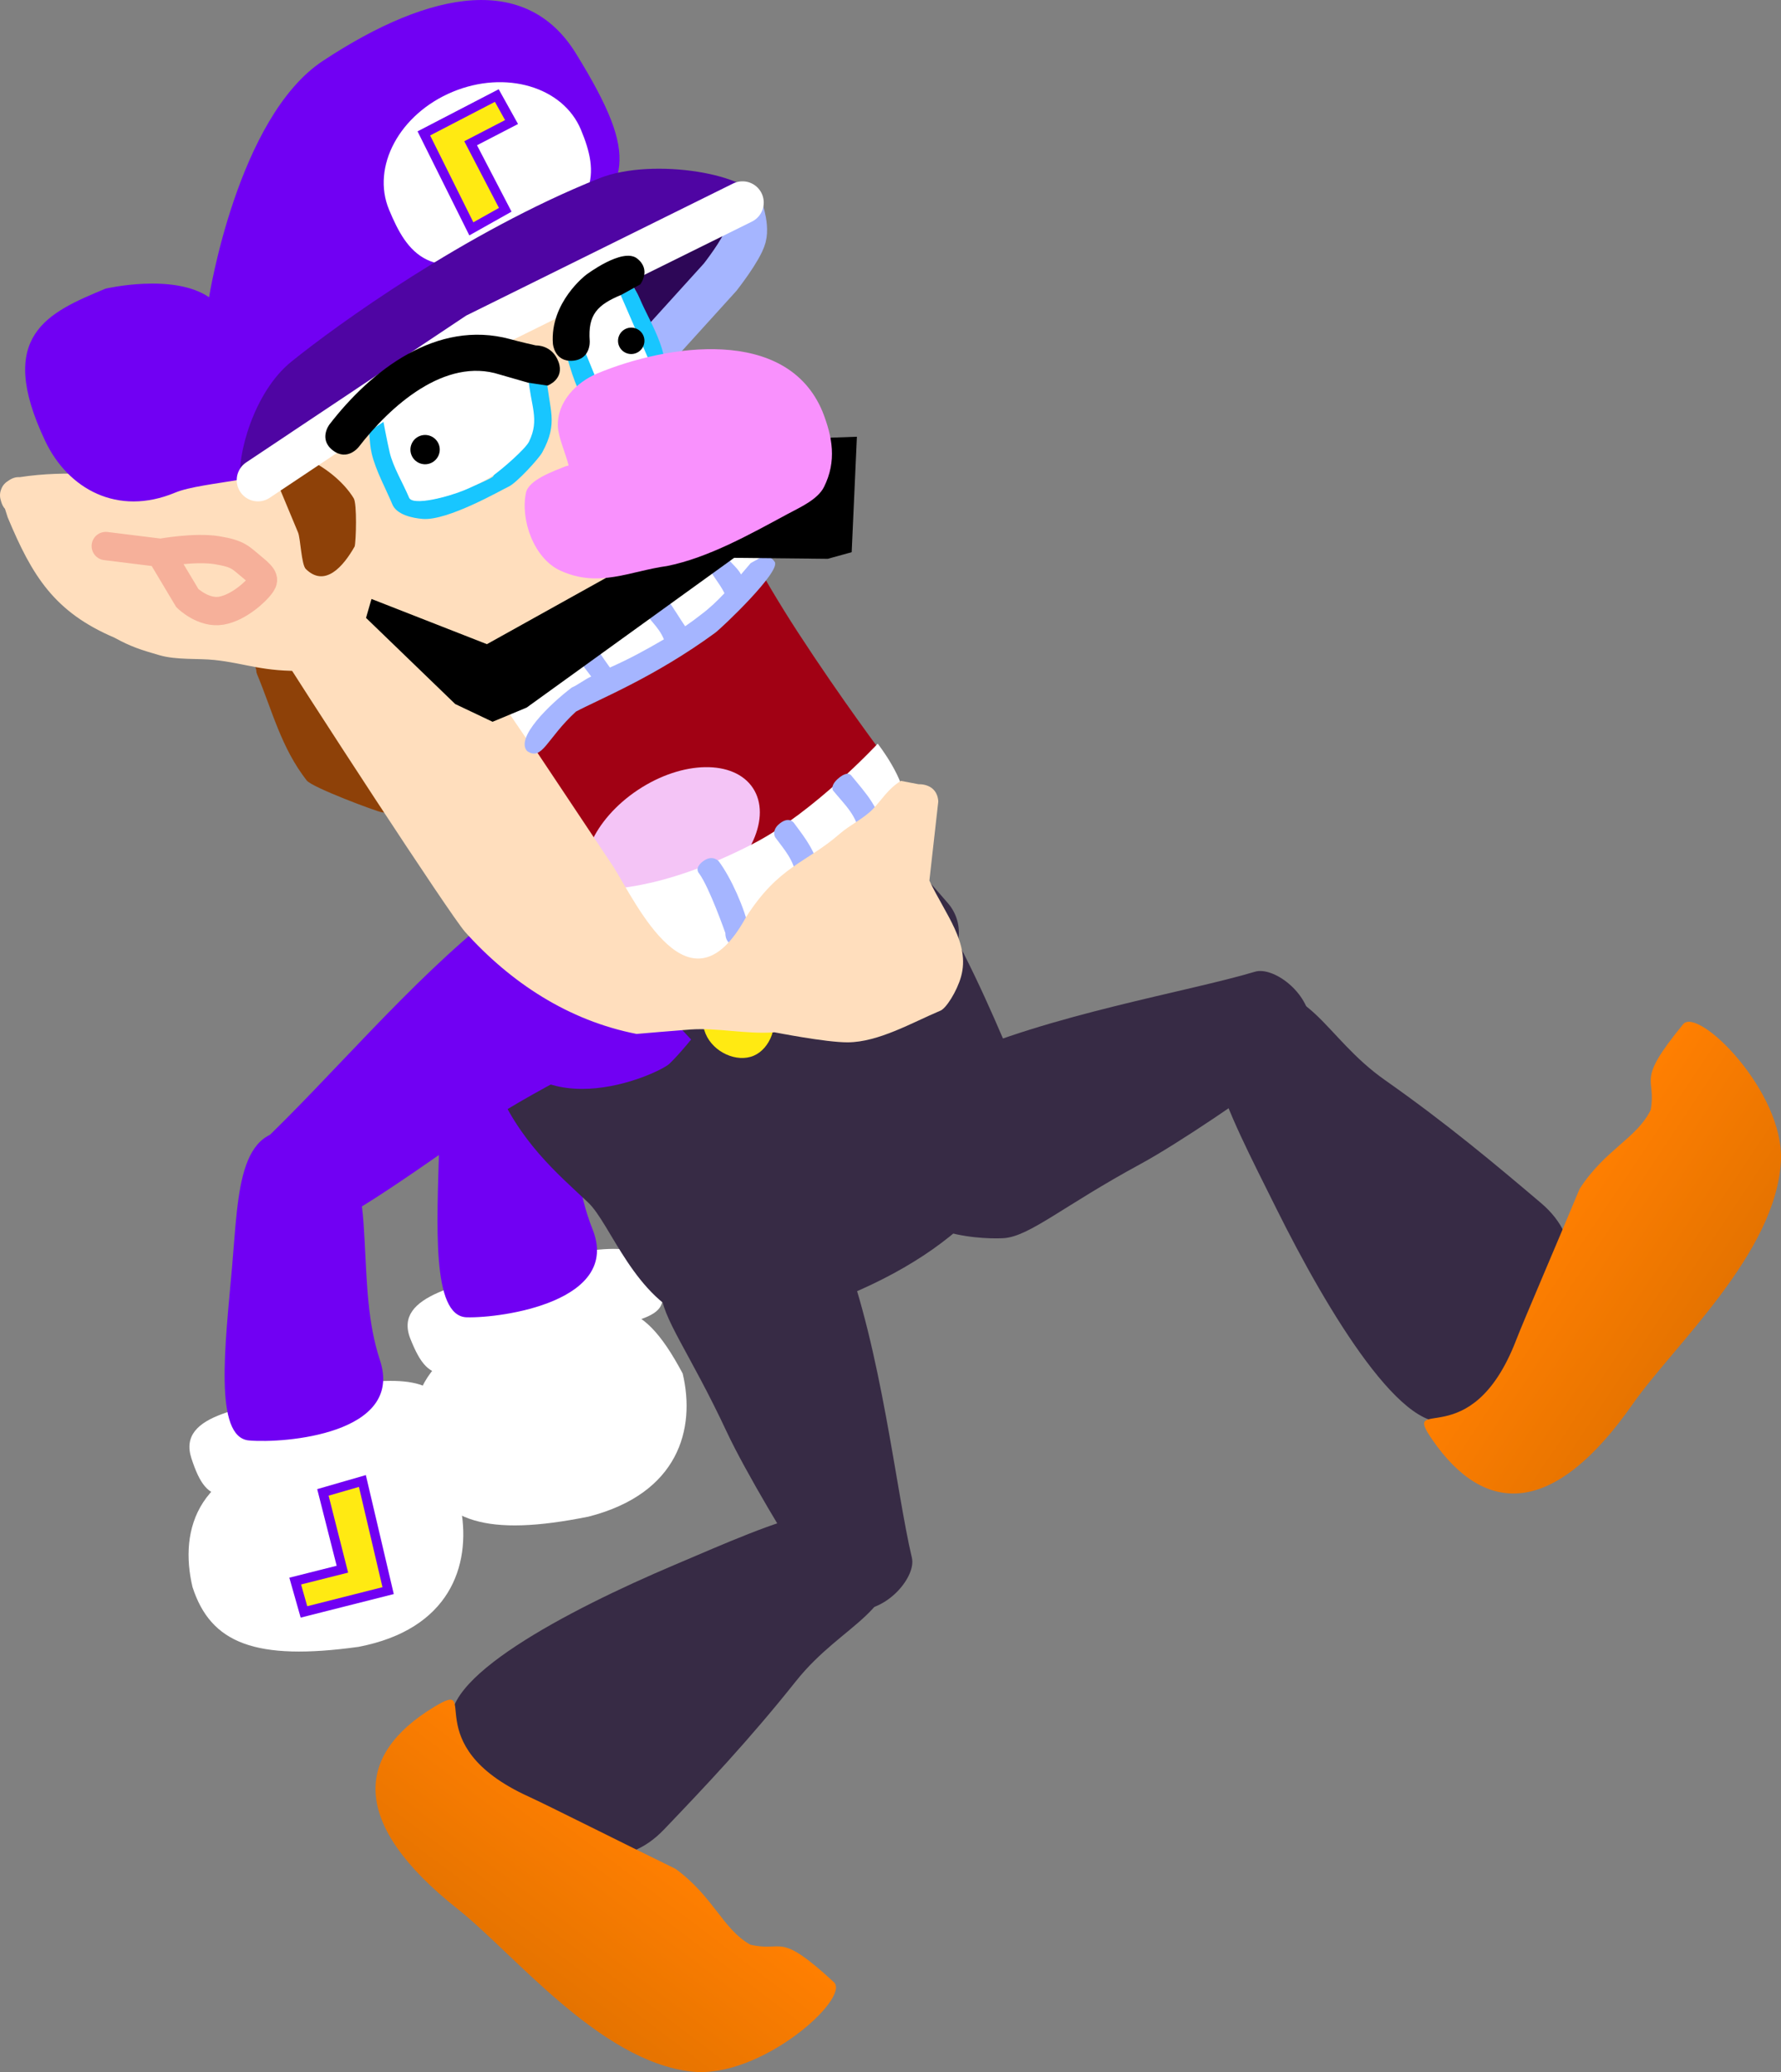 <svg version="1.1" xmlns="http://www.w3.org/2000/svg" xmlns:xlink="http://www.w3.org/1999/xlink" width="188.675" height="219.476" viewBox="0,0,188.675,219.476"><rect x="0" y="0" width="188.675" height="219.476" fill="#808080" stroke="none"/><defs><linearGradient x1="328.455" y1="202.484" x2="344.589" y2="213.268" gradientUnits="userSpaceOnUse" id="color-1"><stop offset="0" stop-color="#ff7f01"/><stop offset="1" stop-color="#e57300"/></linearGradient><linearGradient x1="232.394" y1="266.833" x2="220.664" y2="282.294" gradientUnits="userSpaceOnUse" id="color-2"><stop offset="0" stop-color="#ff7f01"/><stop offset="1" stop-color="#e57300"/></linearGradient></defs><g transform="translate(-164.581,-72.57)"><g data-paper-data="{&quot;isPaintingLayer&quot;:true}" fill-rule="nonzero" stroke-linejoin="miter" stroke-miterlimit="10" stroke-dasharray="" stroke-dashoffset="0" style="mix-blend-mode: normal"><g data-paper-data="{&quot;index&quot;:null}" stroke="none" stroke-width="0" stroke-linecap="butt"><path d="M253.413,165.627c-1.303,2.419 -9.859,6.289 -17.248,11.986c-3.62,2.791 -15.093,12.246 -15.962,11.194c-1.944,-2.354 -7.869,-7.078 -7.171,-7.823c7.244,-7.73 15.032,-18.452 23.569,-26.068c2.747,-2.451 12.183,-5.031 15.35,-0.989c3.168,4.042 3.889,7.194 1.462,11.7z" fill="#7100f3"/><g><path d="M220.132,212.904c9.205,-2.533 12.117,-3.566 16.769,5.145c1.394,5.859 -0.42,12.715 -9.962,15.161c-10.805,2.177 -15.648,0.588 -17.938,-5.24c-1.814,-5.984 -0.368,-13.071 11.131,-15.066z" data-paper-data="{&quot;origRot&quot;:0}" fill="#ffffff"/><path d="M220.121,206.689c6.338,-1.948 12.872,-3.062 14.054,0.4c2.025,5.928 -0.478,4.395 -12.188,8.313c-10.279,3.439 -11.828,4.271 -13.934,-1.035c-1.882,-4.743 5.729,-5.729 12.067,-7.677z" data-paper-data="{&quot;origRot&quot;:0}" fill="#ffffff"/><path d="M227.357,202.782c3.04,7.629 -9.577,9.419 -13.336,9.317c-3.759,-0.102 -3.135,-9.971 -2.913,-18.181c0.222,-8.21 -0.409,-16.039 7.208,-14.681c5.462,0.974 6.1,6.354 6.623,10.866c0.554,4.779 0.864,8.779 2.418,12.678z" fill="#7100f3"/></g></g><g stroke="none" stroke-width="0" stroke-linecap="butt"><path d="M258.188,198.381c-2.618,-4.418 3.769,-12.115 7.122,-13.634c10.421,-4.72 25.183,-7.137 32.219,-9.252c1.891,-0.568 5.696,2.112 5.899,5.507c0.203,3.396 -1.872,3.809 -3.972,5.54c-2.1,1.731 -10.03,7.138 -14.049,9.318c-8.201,4.448 -11.723,7.643 -14.463,7.855c0,0 -9.186,0.692 -12.756,-5.334z" data-paper-data="{&quot;index&quot;:null}" fill="#372b45"/><g><path d="M327.828,199.992c9.28,7.868 -4.317,20.421 -9.305,22.901c-4.988,2.479 -13.305,-11.399 -18.721,-22.294c-5.415,-10.895 -10.321,-19.789 -3.655,-22.856c7.216,-1.613 8.569,4.606 15.157,9.233c6.588,4.627 11.781,8.995 16.525,13.017z" fill="#372b45"/><path d="M342.885,181.06c1.572,-1.922 10.743,7.134 10.359,14.502c-0.509,9.759 -11.349,19.501 -15.707,25.74c-8.335,11.933 -15.625,11.863 -21.206,3.784c-3.469,-5.022 4.076,1.877 8.874,-10.59c0.77,-2 4.34,-10.284 6.71,-15.987c2.69,-4.186 6.069,-5.364 7.536,-8.371c0.638,-3.608 -1.694,-2.81 3.435,-9.079z" fill="url(#color-1)"/></g></g><g><path d="M249.887,154.345c10.254,4.021 17.18,19.249 21.858,30.373c4.312,10.255 -4.14,19.481 -17.137,24.946c-6.422,2.701 -10.346,4.924 -16.565,2.742c-6.219,-2.182 -8.769,-10.217 -11.157,-12.468c-3.232,-3.046 -7.37,-6.49 -9.886,-12.747c-2.734,-8.06 -4.811,-19.197 8.186,-24.662c0,0 17.062,-11.18 24.701,-8.184z" data-paper-data="{&quot;origPos&quot;:null,&quot;index&quot;:null}" fill="#372b45" stroke="none" stroke-width="0" stroke-linecap="butt"/><path d="M226.251,158.038c7.028,-2.956 14.564,-8.292 22.203,-5.296c5.171,2.028 14.397,13.828 14.397,13.828c0,0 -16.479,4.908 -19.626,9.085c-1.411,1.873 -5.639,7.614 -7.744,9.602c-1.103,1.042 -15.22,7.61 -19.017,-4.911c-2.734,-8.06 -3.21,-16.842 9.787,-22.307z" data-paper-data="{&quot;origPos&quot;:null,&quot;index&quot;:null}" fill="#7100f3" stroke="none" stroke-width="0" stroke-linecap="butt"/><path d="M223.313,163.354c0,0 6.917,3.969 9.771,6.793c3.32,3.286 10.108,10.62 10.108,10.62" data-paper-data="{&quot;origPos&quot;:null}" fill="none" stroke="#372b45" stroke-width="10.5" stroke-linecap="round"/><path d="M246.301,179.133c0.836,1.989 -0.123,4.523 -1.888,5.265c-1.765,0.742 -4.247,-0.345 -5.083,-2.334c-0.836,-1.989 0.123,-4.523 1.888,-5.265c1.765,-0.742 4.247,0.345 5.083,2.334z" fill="#ffea12" stroke="none" stroke-width="0" stroke-linecap="butt"/><path d="M242.4,153.939c0,0 4.822,2.353 7.524,4.799c2.702,2.446 11.488,12.608 11.488,12.608" data-paper-data="{&quot;origPos&quot;:null,&quot;origRot&quot;:0}" fill="none" stroke="#372b45" stroke-width="9.5" stroke-linecap="round"/><path d="M263.173,168.686c0.836,1.989 0.041,4.1 -1.724,4.842c-1.765,0.742 -3.83,-0.166 -4.666,-2.155c-0.836,-1.989 -0.041,-4.1 1.724,-4.842c1.765,-0.742 3.83,0.166 4.666,2.155z" data-paper-data="{&quot;origPos&quot;:null}" fill="#ffea12" stroke="none" stroke-width="0" stroke-linecap="butt"/></g><g data-paper-data="{&quot;index&quot;:null}" stroke="none" stroke-width="0" stroke-linecap="butt"><path d="M234.605,209.352c0,0 -0.141,-9.211 6.087,-12.414c4.567,-2.349 11.868,4.487 13.184,7.924c4.088,10.685 5.619,25.565 7.309,32.714c0.454,1.922 -2.448,5.56 -5.85,5.559c-3.402,-0 -3.69,-2.097 -5.293,-4.297c-1.603,-2.2 -6.526,-10.439 -8.461,-14.581c-3.95,-8.453 -6.928,-12.159 -6.976,-14.907z" data-paper-data="{&quot;index&quot;:null}" fill="#372b45"/><g><path d="M234.919,266.356c-8.409,8.793 -20.127,-5.531 -22.303,-10.658c-2.177,-5.127 12.174,-12.6 23.374,-17.354c11.199,-4.754 20.37,-9.119 23.034,-2.282c1.179,7.3 -5.11,8.278 -10.123,14.578c-5.012,6.299 -9.684,11.222 -13.982,15.717z" fill="#372b45"/><path d="M252.916,282.518c1.825,1.684 -7.764,10.297 -15.096,9.473c-9.711,-1.092 -18.787,-12.495 -24.755,-17.219c-11.413,-9.034 -10.907,-16.307 -2.509,-21.394c5.221,-3.163 -2.117,3.957 10.04,9.492c1.951,0.888 10.006,4.947 15.557,7.654c4.017,2.936 4.992,6.379 7.905,8.023c3.564,0.852 2.906,-1.523 8.858,3.971z" fill="url(#color-2)"/></g></g><g stroke-linecap="butt"><path d="M233.115,181.166c-1.449,2.335 -10.225,5.675 -17.948,10.909c-3.784,2.565 -15.813,11.301 -16.616,10.197c-1.797,-2.468 -7.422,-7.546 -6.68,-8.246c7.703,-7.272 16.132,-17.499 25.118,-24.579c2.891,-2.278 12.467,-4.277 15.382,-0.049c2.915,4.228 3.442,7.419 0.744,11.767z" fill="#7100f3" stroke="none" stroke-width="0"/><g><path d="M213.431,232.481c1.033,5.934 -1.196,12.666 -10.87,14.524c-10.918,1.512 -15.654,-0.369 -17.584,-6.327c-1.445,-6.084 0.432,-13.069 12.03,-14.357c9.343,-1.966 12.313,-2.819 16.423,6.16z" data-paper-data="{&quot;origRot&quot;:0}" fill="#ffffff" stroke="none" stroke-width="0"/><path d="M211.379,221.374c1.659,6.041 -0.746,4.358 -12.673,7.553c-10.47,2.805 -12.067,3.54 -13.845,-1.885c-1.589,-4.849 6.069,-5.369 12.514,-6.926c6.445,-1.557 13.035,-2.27 14.004,1.258z" data-paper-data="{&quot;origRot&quot;:0}" fill="#ffffff" stroke="none" stroke-width="0"/><path d="M204.837,216.659c2.568,7.801 -10.135,8.816 -13.88,8.485c-3.745,-0.331 -2.52,-10.144 -1.796,-18.325c0.724,-8.181 0.572,-16.034 8.092,-14.213c5.393,1.306 5.7,6.715 5.946,11.251c0.261,4.804 0.326,8.815 1.639,12.802z" fill="#7100f3" stroke="none" stroke-width="0"/><path d="M196.781,243.305l-0.927,-3.266l4.999,-1.259l-2.064,-8.134l4.182,-1.208l2.727,11.612z" data-paper-data="{&quot;index&quot;:null,&quot;origRot&quot;:0}" fill="#ffea12" stroke="#7100f3" stroke-width="1"/></g></g><path d="M191.729,143.529l-0.107,-0.342c0.024,-0.224 0.048,-0.448 0.073,-0.673c2.878,-5.654 9.553,0.229 12.605,2.263c1.021,0.681 2.064,1.137 2.968,1.967c2.855,2.638 13.888,7.073 7.324,11.543c-0.833,0.568 -1.682,0.897 -2.61,1.284c-0.615,0.034 -1.244,0.184 -1.846,0.103c-0.516,-0.069 -3.991,-0.93 -5.142,-1.078c-0.483,-0.062 -7.336,-2.608 -7.924,-3.361c-2.707,-3.482 -3.618,-7.319 -5.262,-11.267c-0.054,-0.13 -0.079,-0.265 -0.079,-0.399c-0.001,-0.013 -0.001,-0.027 -0.001,-0.041z" data-paper-data="{&quot;index&quot;:null}" fill="#8e4108" stroke="none" stroke-width="0.5" stroke-linecap="butt"/><path d="M245.033,95.656c0.765,3.259 -7.689,11.313 -15.608,14.611c-6.381,2.658 -7.061,-3.429 -8.281,-6.358c-1.22,-2.929 11.552,-7.499 17.933,-10.157c6.381,-2.658 5.461,-0.205 5.956,1.904z" data-paper-data="{&quot;index&quot;:null}" fill="#2d0757" stroke="none" stroke-width="0" stroke-linecap="butt"/><g><path d="M241.936,127.665c0,0 2.769,5.566 6.964,12.018c4.619,7.105 9.105,13.063 9.105,13.063l-16.838,20.507l-9.725,-1.31l-18.662,-26.616z" fill="#a10114" stroke="#a10114" stroke-width="0.5" stroke-linecap="round"/><path d="M227.254,167.346c-1.997,-3.017 0.208,-7.995 4.926,-11.119c4.718,-3.123 10.162,-3.209 12.16,-0.192c1.997,3.017 -0.208,7.995 -4.926,11.119c-4.718,3.123 -10.162,3.209 -12.16,0.192z" data-paper-data="{&quot;origRot&quot;:0}" fill="#f4c4f6" stroke="none" stroke-width="0" stroke-linecap="butt"/><path d="M257.221,162.952c-5.132,3.52 -12.189,12.234 -19.318,12.617c-1.819,0.098 -4.992,-2.391 -6.303,-4.128c-2.524,-0.793 -3.622,-4.701 -3.622,-4.701c0,0 6.185,0.497 16.492,-4.856c6.359,-3.302 13.094,-10.543 13.094,-10.543c0,0 2.992,3.786 2.917,6.445c-0.076,2.659 -2.641,4.741 -3.26,5.165z" fill="#ffffff" stroke="none" stroke-width="0.5" stroke-linecap="butt"/><path d="M242.588,172.738c-1.247,-0.086 -1.161,-1.333 -1.161,-1.333c0,0 -1.701,-4.864 -2.796,-6.336c0,0 -0.554,-0.541 0.449,-1.287c1.003,-0.746 1.653,0.026 1.653,0.026c1.302,1.751 2.74,4.978 3.186,7.159l0.002,0.61z" fill="#a5b5ff" stroke="none" stroke-width="0.5" stroke-linecap="butt"/><path d="M257.145,162.721c-1.236,0.186 -1.422,-1.05 -1.422,-1.05l-0.084,-0.567c-0.192,-2.096 -1.523,-3.235 -2.819,-4.818c0,0 -0.337,-0.525 0.63,-1.317c0.967,-0.792 1.304,-0.267 1.304,-0.267c1.645,2.009 3.07,3.466 3.372,6.144l0.07,0.452c0,0 0.186,1.236 -1.05,1.422z" fill="#a5b5ff" stroke="none" stroke-width="0.5" stroke-linecap="butt"/><path d="M250.08,166.69c-1.247,-0.086 -1.161,-1.333 -1.161,-1.333l0.041,0.052c-0.352,-1.813 -1.162,-2.682 -2.257,-4.153c0,0 -0.464,-0.759 0.539,-1.505c1.003,-0.746 1.467,0.013 1.467,0.013c1.302,1.751 2.257,2.973 2.703,5.155l0.002,0.61c0,0 -0.086,1.247 -1.333,1.161z" fill="#a5b5ff" stroke="none" stroke-width="0.5" stroke-linecap="butt"/><path d="M263.038,165.841c1.66,3.541 4.35,6.614 3.353,10.181c-0.429,1.537 -1.61,3.422 -2.226,3.616c-2.958,1.246 -6.514,3.32 -9.774,3.336c-2.351,0.012 -7.734,-1.066 -7.768,-1.063c-0.034,0.004 -0.052,0.006 -0.052,0.006c-2.968,0.217 -5.937,-0.507 -8.873,-0.301c-1.366,0.096 -5.679,0.469 -5.679,0.469c-7.188,-1.407 -13.322,-5.408 -18.175,-10.814c-1.653,-1.898 -16.324,-24.377 -22.164,-33.694c1.569,-0.194 10.113,-9.308 13.339,-10.287c0.331,0.891 24.089,36.364 24.559,37.111c2.45,3.892 8.087,16.186 14.033,5.317c3.492,-5.456 6.335,-5.7 9.944,-8.843c1.049,-0.914 2.543,-1.623 3.479,-2.588c0.975,-1.006 1.587,-2.133 2.982,-3.007l1.884,0.358c0,0 1.95,-0.131 2.082,1.819z" data-paper-data="{&quot;index&quot;:null}" fill="#ffdebd" stroke="none" stroke-width="0.5" stroke-linecap="butt"/></g><g stroke="none" stroke-width="0.5" stroke-linecap="butt"><path d="M241.248,129.217l4.624,2.728c0,0 -2.945,6.37 -10.64,10.47c-10.737,4.621 -14.835,8.473 -14.835,8.473l-4.182,-6.157z" data-paper-data="{&quot;index&quot;:null}" fill="#ffffff"/><path d="M241.346,131.19c0.326,0.783 1.364,1.455 1.734,2.228c0.345,-0.405 0.686,-0.809 1.028,-1.205l0.852,-0.471c0,0 1.019,-0.674 1.693,0.345c0.674,1.019 -5.569,6.961 -6.317,7.517c-6.386,4.671 -12.196,6.989 -14.738,8.336c-3.126,2.87 -3.565,5.282 -5.18,4.178c-1.259,-1.402 2.377,-4.931 4.743,-6.729c0.625,-0.26 1.427,-0.898 2.053,-1.163c-0.807,-1.071 -1.749,-2.247 -2.318,-3.181l2.102,-0.875c0.773,0.988 1.36,1.964 2.196,3.106c2.058,-0.913 3.816,-1.871 5.72,-2.986c-0.623,-1.497 -1.649,-2.009 -2.73,-3.954c0,0 -0.117,-1.365 1.011,-1.835c1.128,-0.47 3.102,3.186 3.969,4.402c0.588,-0.401 1.16,-0.82 1.713,-1.259c0.88,-0.655 1.686,-1.424 2.453,-2.242c-0.546,-1.118 -1.47,-2.074 -1.945,-3.215z" data-paper-data="{&quot;index&quot;:null}" fill="#a5b5ff"/></g><path d="M197.008,143.619c-4.569,0.141 -6.392,-0.793 -9.702,-1.143c-1.763,-0.186 -4.017,0.02 -5.834,-0.506c-1.916,-0.554 -3.014,-0.891 -4.761,-1.855c-6.36,-2.71 -8.718,-6.513 -11.317,-12.752l-0.285,-0.894c-0.177,-0.197 -0.324,-0.459 -0.415,-0.805c-0.12,-0.346 -0.179,-0.788 0.005,-1.245c0.156,-0.468 0.486,-0.766 0.802,-0.952c0.419,-0.294 0.816,-0.38 1.166,-0.355c5.117,-0.79 9.666,-0.105 14.8,-0.103c2.066,0.001 4.136,-1.055 6.174,-1.531c0.965,-0.225 3.791,-1.078 3.791,-1.078c4.107,-1.711 5.657,-5.272 8.85,-8.316c2.49,-2.374 5.528,-3.569 8.394,-5.367c4.906,-3.074 11.121,-4.837 16.463,-7.063c0,0 2.357,-0.261 2.779,0.004c3.045,1.102 3.881,3.278 5.114,6.237c1.776,4.264 3.263,8.915 5.628,12.885c1.104,1.896 2.289,3.603 3.141,5.627c0.267,0.366 0.332,0.764 0.313,1.11c0.022,0.396 -0.066,0.859 -0.441,1.266c-1.747,2.913 -4.113,3.26 -6.529,5.376c-1.067,0.934 -1.808,2.22 -3.103,3.004c-2.091,1.266 -4.593,1.957 -6.609,3.335c-1.957,1.226 -4.278,2.207 -6.582,2.925c-0.207,-0.378 -0.623,-0.205 -0.623,-0.205c-3.313,1.38 -12.6,2.134 -21.221,2.4z" data-paper-data="{&quot;index&quot;:null}" fill="#ffdebd" stroke="none" stroke-width="0.5" stroke-linecap="butt"/><path d="M242.972,94.137c0,0 0.9,2.197 0.535,3.549c-0.364,1.353 -2.634,4.241 -2.634,4.241l-7.322,8.08" data-paper-data="{&quot;index&quot;:null}" fill="none" stroke="#a5b5ff" stroke-width="4.5" stroke-linecap="round"/><path d="M205.45,117.08c0.215,1.126 0.19,2.245 0.462,3.4c0.365,1.553 1.416,3.268 2.039,4.764c0.383,0.919 4.146,-0.103 5.839,-0.808c0.454,-0.189 3.182,-1.287 3.045,-1.447c0.492,-0.755 1.667,-1.294 2.041,-2.059c1.165,-2.378 1.875,-5.322 1.624,-8.473c-0.031,-0.394 -0.028,-1.35 -0.351,-1.136c-0.172,0.114 0.12,0.519 -0.056,0.627c-0.483,0.295 -1.948,-0.065 -2.539,0.016c-0.775,0.106 -1.948,0.629 -2.777,0.818c-1.837,0.418 -3.808,1.642 -5.559,2.371c-1.352,0.563 -2.465,1.359 -3.767,1.928zM203.787,115.248c0.349,-0.145 0.62,-0.097 0.822,0.018c1.303,-0.559 2.477,-1.392 3.839,-1.96c2.912,-1.213 6.629,-3.321 9.841,-3.341c2.017,-0.013 3.971,-0.079 4.166,2.361c0.301,3.775 1.318,4.953 -0.43,8.163c-0.356,0.654 -2.705,3.22 -3.549,3.618c-0.844,0.398 -6.449,3.631 -9.098,3.429c-1.107,-0.085 -2.775,-0.446 -3.23,-1.54c-0.721,-1.73 -1.754,-3.562 -2.189,-5.386c-0.331,-1.388 -0.122,-2.705 -0.688,-4.063c0,0 -0.384,-0.923 0.518,-1.298z" data-paper-data="{&quot;index&quot;:null}" fill="#18c6ff" stroke="none" stroke-width="0.5" stroke-linecap="butt"/><path d="M213.79,110.886c2.276,-0.341 1.941,-0.146 3.391,0.088c1.451,0.235 3.322,1.053 3.353,1.448c0.251,3.151 1.251,4.555 0.086,6.933c-0.375,0.765 -2.866,2.937 -3.801,3.581c-0.935,0.644 -2.58,1.36 -3.034,1.549c-1.693,0.705 -5.487,1.714 -5.869,0.795c-0.623,-1.496 -1.687,-3.236 -2.053,-4.788c-0.272,-1.155 -0.677,-3.324 -0.892,-4.45c1.184,-0.853 1.804,-1.871 3.402,-2.841c1.598,-0.97 3.14,-1.972 5.415,-2.313z" data-paper-data="{&quot;noHover&quot;:false,&quot;origItem&quot;:[&quot;Path&quot;,{&quot;applyMatrix&quot;:true,&quot;segments&quot;:[[[469.86056,340.47788],[2.90705,-0.05065],[-0.47996,2.2968]],[[468.0571,347.26415],[0.39535,-2.39679],[-0.53123,3.22051]],[[468.15973,357.86707],[0,-3.31566],[0,2.03658]],[[479.8264,360.93518],[-3.75277,0],[1.00657,0]],[[486.717,360.5969],[0.13271,0.41035],[1.52326,-1.03856]],[[492.19394,358.31293],[-1.31054,1.15106],[4.07119,-3.57579]],[[501.92903,343.58421],[-2.00456,6.15021],[0.25074,-0.76931]],[[502.15973,341.16292],[0.77893,-0.15165],[-0.41434,0.08067]],[[501.56,342.30239],[0.41704,-0.06448],[-1.14489,0.17701]],[[496.75028,340.33482],[1.18068,0.3117],[-1.54698,-0.4084]],[[490.86061,339.69435],[1.71512,0.2959],[-3.79987,-0.65558]],[[478.49306,339.79931],[3.88259,0],[-2.99782,0]]],&quot;closed&quot;:true}],&quot;index&quot;:null}" fill="#ffffff" stroke="none" stroke-width="0.5" stroke-linecap="butt"/><path d="M226.233,108.981c0.491,1.179 0.982,2.357 1.473,3.536c0.038,0.09 0.56,1.355 0.564,1.353c0.152,-0.059 -0.265,-0.367 -0.138,-0.47c0.366,-0.299 2.355,-0.453 3.296,-0.845c0.183,-0.076 2.258,-0.932 2.255,-0.939c-0.059,-0.152 -0.367,0.265 -0.47,0.138c-0.817,-1.001 -1.729,-4.358 -2.466,-6.316c-0.37,0.583 -1.769,0.373 -2.526,0.689c-0.714,0.297 -1.31,1.418 -1.64,2.314l-0.263,0.639c0,0 -0.032,-0.037 -0.084,-0.099zM224.773,107.696c0.993,-2.272 2.834,-4.643 5.108,-5.488c1.03,-0.383 1.962,0.754 2.487,2.014c1.024,2.458 3.924,6.803 2.066,9.197c-0.327,0.422 -1.748,0.728 -2.255,0.939c-1.769,0.737 -4.037,1.563 -5.714,0.263c-0.994,-0.771 -1.641,-3.939 -2.13,-5.112c0,0 -0.324,-0.777 0.351,-1.189z" data-paper-data="{&quot;index&quot;:null}" fill="#18c6ff" stroke="none" stroke-width="0.5" stroke-linecap="butt"/><path d="M227.414,104.191c0.757,-0.315 2.751,-0.761 2.751,-0.761c0,0 3.502,8.056 3.561,8.208c0.003,0.008 -2.091,0.882 -2.274,0.959c-0.941,0.392 -3.044,1.261 -3.196,1.32c-0.004,0.001 -0.538,-1.268 -0.575,-1.358c-0.491,-1.179 -1.412,-3.484 -1.412,-3.484c0,0 0.432,-4.586 1.146,-4.883z" data-paper-data="{&quot;noHover&quot;:false,&quot;origItem&quot;:[&quot;Path&quot;,{&quot;applyMatrix&quot;:true,&quot;segments&quot;:[[[515.49306,341.5323],[0.04917,0.15701],[0,2.61264]],[[515.49306,349.37022],[0,-2.61264],[0,0.20016]],[[515.49306,352.37022],[-0.00844,-0.0002],[0.33438,0.00784]],[[515.60246,351.37279],[-0.32053,0.09557],[0.92664,-0.27628]],[[522.49306,352.37022],[-2.08504,0],[0.4057,0]],[[527.49306,352.37022],[-0.00039,0.0167],[0.00784,-0.33438]],[[526.49563,352.26082],[0.09557,0.32053],[-0.75555,-2.53413]],[[526.80695,338.39],[-0.14773,4.27747],[-1.15693,0.81042]],[[521.49306,337.70356],[1.67827,0],[-1.5826,0]],[[516.57394,340.78444],[1.32792,-1.43284],[0,0]],[515.57394,341.78444]],&quot;closed&quot;:true}],&quot;index&quot;:null}" fill="#ffffff" stroke="none" stroke-width="0.5" stroke-linecap="butt"/><path d="M175.786,130.407l5.818,0.72c0,0 3.613,-0.661 5.954,-0.28c2.341,0.381 2.491,0.792 3.814,1.869c1.322,1.078 1.207,1.298 0.781,1.875c-0.426,0.578 -2.238,2.338 -4.133,2.664c-1.895,0.327 -3.591,-1.334 -3.591,-1.334l-2.827,-4.732" data-paper-data="{&quot;index&quot;:null}" fill="none" stroke="#f6b09a" stroke-width="3" stroke-linecap="round"/><path d="M209.018,118.762c0.396,-0.165 0.821,-0.154 1.188,-0.002c0.367,0.151 0.677,0.442 0.842,0.837c0.165,0.395 0.153,0.82 0.001,1.187c-0.152,0.368 -0.443,0.677 -0.839,0.842c-0.396,0.165 -0.821,0.154 -1.188,0.002c-0.367,-0.151 -0.677,-0.442 -0.842,-0.837c-0.165,-0.395 -0.153,-0.82 -0.001,-1.187c0.152,-0.368 0.443,-0.677 0.839,-0.842z" data-paper-data="{&quot;index&quot;:null}" fill="#000000" stroke="none" stroke-width="1.057" stroke-linecap="butt"/><path d="M225.578,78.208c7.183,11.619 5.071,13.33 0.042,20.103c-7.328,9.868 -20.569,14.004 -29.102,22.851c-2.241,2.323 -10.407,2.348 -13.386,3.589c-6.094,2.538 -11.346,-0.385 -13.759,-5.467c-5.321,-11.211 0.294,-13.602 6.388,-16.14c0,0 7.169,-1.682 10.968,0.911c0,0 3.007,-19.065 12.06,-25.037c11.654,-7.687 21.631,-9.154 26.79,-0.809z" data-paper-data="{&quot;index&quot;:null}" fill="#7100f3" stroke="none" stroke-width="0" stroke-linecap="butt"/><path d="M226.126,86.315c1.897,4.555 2.106,8.49 -6.729,12.482c-9.327,4.214 -11.703,0.541 -13.6,-4.014c-1.897,-4.555 1.115,-10.144 6.729,-12.482c5.614,-2.338 11.703,-0.541 13.6,4.014z" data-paper-data="{&quot;index&quot;:null}" fill="#ffffff" stroke="none" stroke-width="0" stroke-linecap="butt"/><path d="M217.211,82.69l1.562,2.808l-4.334,2.245l3.667,7.048l-3.592,2.02l-5.032,-10.11z" data-paper-data="{&quot;index&quot;:null,&quot;origRot&quot;:0}" fill="#ffea12" stroke="#7100f3" stroke-width="1" stroke-linecap="butt"/><path d="M255.359,118.829l-0.553,12.229l-2.531,0.701l-9.924,-0.101l-21.979,15.86l-3.609,1.503l-3.959,-1.88l-9.446,-9.123l0.577,-2.005l12.229,4.788l12.606,-7.015l9.273,-7.392l10.826,-0.274l3.71,-7.192z" data-paper-data="{&quot;index&quot;:null}" fill="#000000" stroke="#ff0000" stroke-width="0" stroke-linecap="round"/><path d="M193.81,120.162c0.838,-0.349 2.813,0.593 3.002,0.89c1.985,0.819 4.122,2.459 5.241,4.297c0.359,0.589 0.251,4.507 0.1,5.101c-1.215,2.146 -3.157,4.371 -5.175,2.389c-0.47,-0.461 -0.563,-3.245 -0.82,-3.862c-0.877,-2.105 -1.754,-4.21 -2.631,-6.315c0,0 -0.121,-0.29 -0.093,-0.637l-0.283,-0.265c0,0 -0.47,-1.128 0.658,-1.597z" data-paper-data="{&quot;index&quot;:null}" fill="#8e4108" stroke="none" stroke-width="0.5" stroke-linecap="butt"/><path d="M228.031,91.468c5.776,-2.313 16.463,-0.383 16.868,2.441c0.11,0.764 -32.691,16.197 -42.027,21.218c-4.538,2.44 -12.719,9.352 -12.829,8.588c-0.405,-2.824 1.409,-9.605 5.384,-12.821c4.803,-3.887 18.475,-13.768 32.604,-19.425z" data-paper-data="{&quot;index&quot;:null}" fill="#4f05a3" stroke="none" stroke-width="0" stroke-linecap="butt"/><path d="M191.908,123.423l23.183,-15.472l28.149,-13.925" data-paper-data="{&quot;index&quot;:null}" fill="none" stroke="#ffffff" stroke-width="4.5" stroke-linecap="round"/><path d="M223.749,110.904c0.672,1.835 -1.163,2.508 -1.163,2.508l-2.065,-0.308c-1.002,-0.288 -2.005,-0.577 -3.007,-0.865c-5.816,-1.876 -11.621,3.381 -14.934,7.677c0,0 -1.194,1.548 -2.742,0.354c-1.548,-1.194 -0.354,-2.742 -0.354,-2.742c4.425,-5.738 11.348,-11.133 19.11,-9.047c1.002,0.288 2.76,0.679 2.76,0.679c0,0 1.722,-0.093 2.394,1.743z" data-paper-data="{&quot;index&quot;:null}" fill="#000000" stroke="none" stroke-width="0.5" stroke-linecap="butt"/><path d="M232.076,99.949c1.537,1.207 0.33,2.745 0.33,2.745l-1.989,1.098c-2.542,1.059 -3.569,2.084 -3.364,4.894c0,0 0.142,1.949 -1.807,2.092c-1.949,0.142 -2.092,-1.807 -2.092,-1.807c-0.32,-4.379 3.509,-7.284 3.509,-7.284c0,0 3.875,-2.944 5.412,-1.737z" data-paper-data="{&quot;index&quot;:null}" fill="#000000" stroke="none" stroke-width="0.5" stroke-linecap="butt"/><path d="M230.914,107.38c0.357,-0.149 0.74,-0.139 1.071,-0.002c0.331,0.136 0.61,0.398 0.759,0.754c0.148,0.356 0.138,0.739 0.001,1.07c-0.137,0.331 -0.399,0.61 -0.756,0.759c-0.357,0.149 -0.74,0.139 -1.071,0.002c-0.331,-0.136 -0.61,-0.398 -0.758,-0.754c-0.148,-0.356 -0.138,-0.739 -0.001,-1.07c0.137,-0.331 0.399,-0.61 0.756,-0.759z" data-paper-data="{&quot;index&quot;:null}" fill="#000000" stroke="none" stroke-width="1.057" stroke-linecap="butt"/><path d="M224.821,121.876c-0.343,-1.375 -1.093,-2.962 -1.14,-4.138c-0.104,-2.598 1.965,-4.69 4.169,-5.608c7.395,-3.08 20.082,-5.048 23.866,4.036c1.06,2.7 1.521,5.246 0.157,7.985c-0.669,1.342 -2.591,2.182 -3.849,2.86c-3.914,2.11 -8.387,4.635 -12.78,5.513c-3.938,0.537 -7.211,2.347 -11.281,0.495c-2.861,-1.302 -4.266,-5.442 -3.66,-8.268c0.293,-1.366 2.955,-2.277 4.112,-2.759c0,0 0.16,-0.067 0.407,-0.115z" fill="#f991fd" stroke="none" stroke-width="0.5" stroke-linecap="butt"/></g></g></svg>